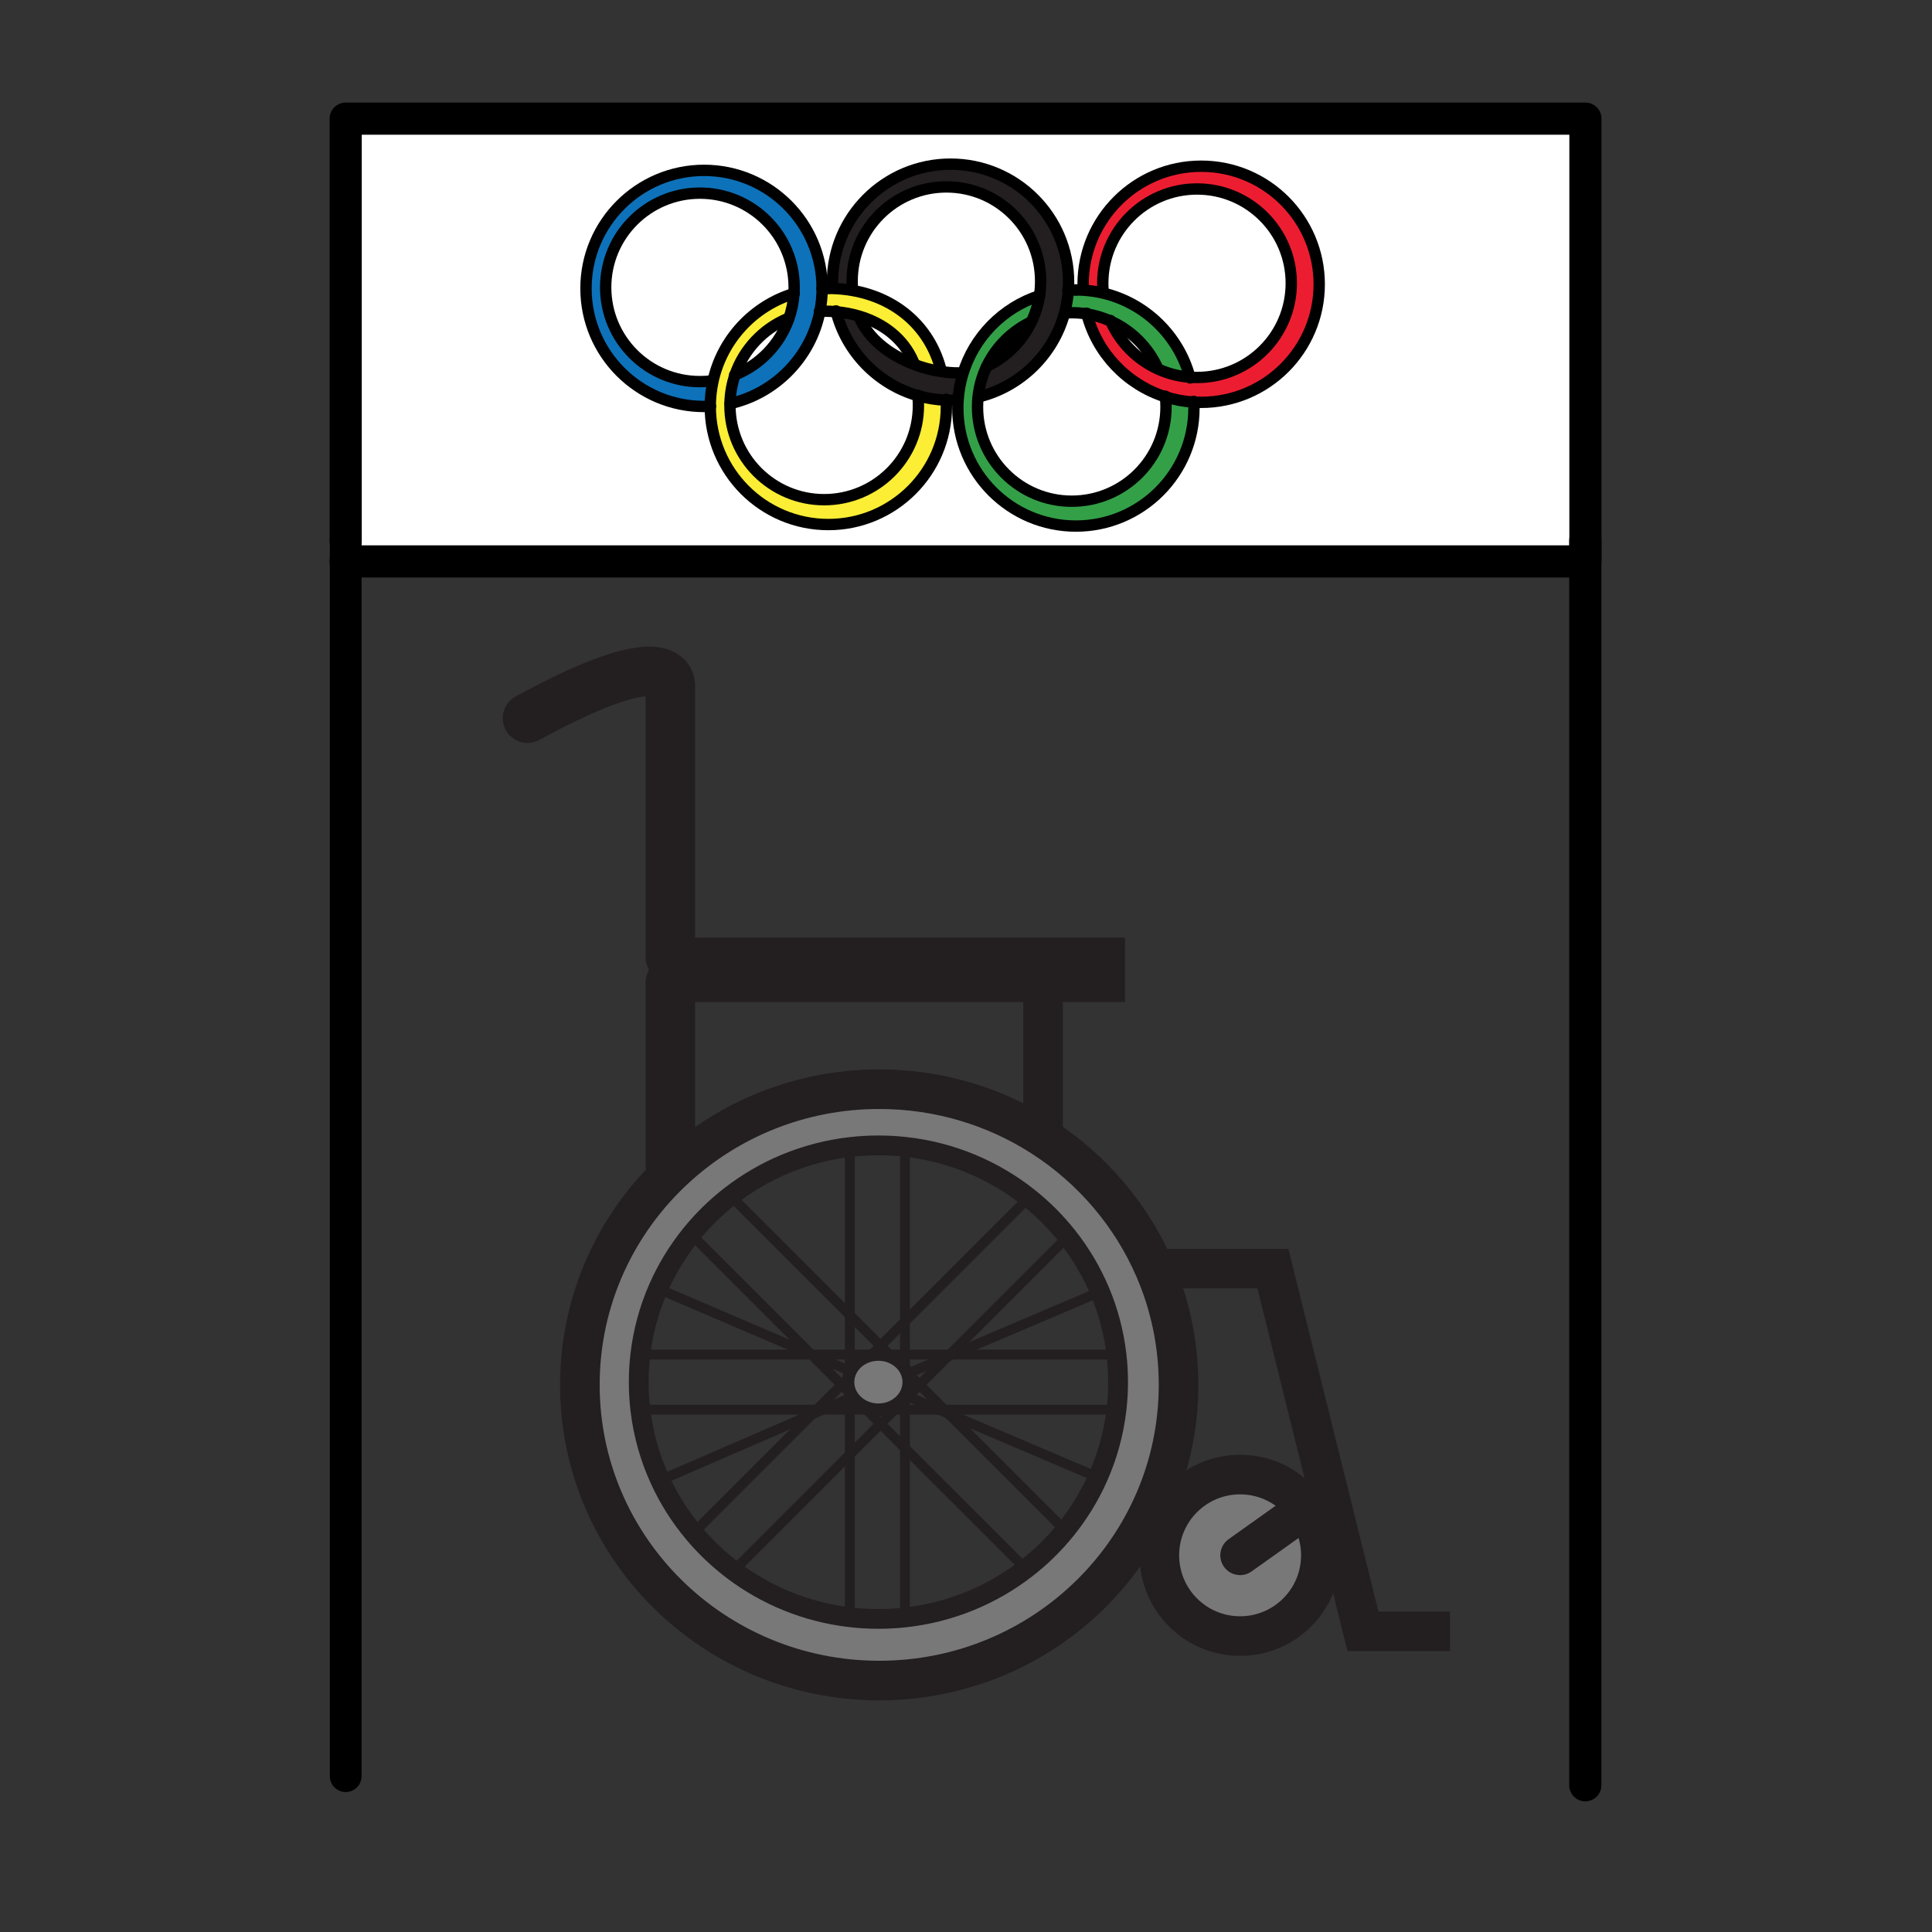 <?xml version="1.0" encoding="iso-8859-1"?>
<!-- Generator: Adobe Illustrator 12.0.1, SVG Export Plug-In . SVG Version: 6.00 Build 51448)  -->
<!DOCTYPE svg PUBLIC "-//W3C//DTD SVG 1.1//EN" "http://www.w3.org/Graphics/SVG/1.1/DTD/svg11.dtd">
<svg  version="1.1" id="Layer_1" xmlns="http://www.w3.org/2000/svg" xmlns:xlink="http://www.w3.org/1999/xlink" width="850.89" height="850.89"
	 viewBox="0 0 850.89 850.89" style="overflow:visible;enable-background:new 0 0 850.89 850.89;" xml:space="preserve">
<rect x="0" y="0" width="850.89" height="850.89" fill="#333333" stroke="none"/>
<g>
	<g id="XMLID_1_">
		<g>
			<path style="fill:#FBEE34;" d="M368.28,137.3c-1.74-0.17-3.51-0.25-5.29-0.25c-0.64,0-1.26,0.02-1.89,0.05
				c0.64-3.24,0.98-6.58,0.98-10.01c0.9-0.05,1.81-0.07,2.73-0.07c0.63,0,1.25,0.01,1.87,0.03c2.98,0.08,5.89,0.37,8.71,0.87
				c19.01,3.3,33.77,15.6,38.86,34.33l-0.2,1.33c-4.12-0.66-8.25-1.8-12.19-3.36v-0.01l0.39-0.96
				c-4.37-10.14-13.18-16.82-23.82-20.02C375.19,138.26,371.78,137.62,368.28,137.3z"/>
			<path style="fill:#231F20;" d="M470.51,127.81c-0.229,3.43-0.79,6.77-1.649,9.99c-4.91,18.26-19.511,32.56-37.96,37.02
				l-0.141-0.01c0.5-4.78,1.811-9.31,3.8-13.46c8.591-4.06,15.551-10.99,19.66-19.55c1.74-3.6,2.971-7.49,3.601-11.58
				c0.319-2.08,0.489-4.22,0.489-6.39c0-22.93-18.579-41.51-41.5-41.51c-22.93,0-41.51,18.58-41.51,41.51
				c0,1.22,0.06,2.43,0.16,3.63l-0.07,0.46c-2.82-0.5-5.73-0.79-8.71-0.87l0.01-0.49c-0.04-0.76-0.05-1.51-0.05-2.27
				c0-28.72,23.27-52,51.99-52s52,23.28,52,52C470.63,125.47,470.59,126.64,470.51,127.81z"/>
			<path style="fill:#FFFFFF;" d="M698.2,247.25H152.25v-9v-186h546v195H698.2z M581.01,125.2c0-28.72-23.279-52-52-52
				c-28.72,0-51.99,23.28-51.99,52l-0.14,2.59c-1-0.06-2.01-0.09-3.03-0.09c-1.119,0-2.239,0.04-3.34,0.11
				c0.08-1.17,0.12-2.34,0.12-3.52c0-28.72-23.28-52-52-52s-51.99,23.28-51.99,52c0,0.76,0.01,1.51,0.05,2.27l-0.01,0.49
				c-0.62-0.02-1.24-0.03-1.87-0.03c-0.92,0-1.83,0.02-2.73,0.07c0-0.02,0-0.05,0-0.07c0-28.72-23.29-51.99-52-51.99
				c-28.72,0-52,23.27-52,51.99s23.28,52,52,52c0.92,0,1.83-0.02,2.74-0.08c0,0.03,0,0.05,0,0.08c0,28.72,23.27,52,51.99,52
				c28.72,0,52-23.28,52-52c0-0.93-0.02-1.86-0.08-2.78c0.63,0.03,1.26,0.04,1.9,0.04c1.12,0,2.21-0.03,3.31-0.1h0.03
				c-0.08,1.16-0.12,2.33-0.12,3.51c0,28.72,23.28,52,52,52c28.71,0,51.99-23.28,51.99-52c0-0.86-0.02-1.73-0.07-2.59
				c1.07,0.07,2.15,0.1,3.24,0.1C557.73,177.2,581.01,153.91,581.01,125.2z"/>
			<path style="fill:#ED1D31;" d="M513.29,174.78c-16.95-5.37-30.14-19.2-34.62-36.52c3.69,0.59,7.21,1.68,10.51,3.18
				c4.09,9.29,11.48,16.8,20.7,21.03c4.37,2.01,9.14,3.29,14.17,3.66c1.04,0.08,2.08,0.12,3.141,0.12
				c22.92,0,41.51-18.58,41.51-41.51c0-22.92-18.59-41.51-41.51-41.51c-22.931,0-41.511,18.59-41.511,41.51
				c0,1.37,0.07,2.72,0.2,4.06l-0.06,0.28c-2.891-0.68-5.88-1.12-8.94-1.29l0.14-2.59c0-28.72,23.271-52,51.99-52
				c28.721,0,52,23.28,52,52c0,28.71-23.279,52-52,52c-1.09,0-2.17-0.03-3.24-0.1C521.44,176.83,517.26,176.04,513.29,174.78z"/>
			<path style="fill:#FFFFFF;" d="M527.19,83.23c22.92,0,41.51,18.59,41.51,41.51c0,22.93-18.59,41.51-41.51,41.51
				c-1.061,0-2.101-0.04-3.141-0.12c-4.93-18.34-19.66-32.67-38.229-37.05l0.06-0.28c-0.13-1.34-0.2-2.69-0.2-4.06
				C485.68,101.82,504.26,83.23,527.19,83.23z"/>
			<path style="fill:#33A048;" d="M434.56,161.35c-1.989,4.15-3.3,8.68-3.8,13.46c-0.16,1.45-0.24,2.93-0.24,4.43
				c0,22.92,18.58,41.5,41.5,41.5c22.931,0,41.511-18.58,41.511-41.5c0-1.51-0.08-2.99-0.24-4.46c3.97,1.26,8.15,2.05,12.479,2.32
				c0.051,0.86,0.07,1.73,0.07,2.59c0,28.72-23.28,52-51.99,52c-28.72,0-52-23.28-52-52c0-1.18,0.04-2.35,0.12-3.51
				c0.26-3.94,0.96-7.75,2.05-11.4c4.89-16.35,17.61-29.32,33.8-34.56c-0.63,4.09-1.86,7.98-3.601,11.58l-0.069-0.03
				C445.59,145.86,438.65,152.8,434.56,161.35z"/>
			<path style="fill:#FFFFFF;" d="M513.29,174.78c0.16,1.47,0.24,2.95,0.24,4.46c0,22.92-18.58,41.5-41.511,41.5
				c-22.92,0-41.5-18.58-41.5-41.5c0-1.5,0.08-2.98,0.24-4.43l0.141,0.01c18.449-4.46,33.05-18.76,37.96-37.02l0.14,0.04
				c1-0.07,2.01-0.11,3.02-0.11c2.261,0,4.48,0.18,6.65,0.53C483.15,155.58,496.34,169.41,513.29,174.78z"/>
			<path style="fill:#33A048;" d="M489.18,141.44c-3.3-1.5-6.819-2.59-10.51-3.18c-2.17-0.35-4.39-0.53-6.65-0.53
				c-1.01,0-2.02,0.04-3.02,0.11l-0.14-0.04c0.859-3.22,1.42-6.56,1.649-9.99c1.101-0.07,2.221-0.11,3.34-0.11
				c1.021,0,2.03,0.03,3.03,0.09c3.061,0.17,6.05,0.61,8.94,1.29c18.569,4.38,33.3,18.71,38.229,37.05
				c-5.03-0.37-9.8-1.65-14.17-3.66l0.061-0.13C505.82,153.09,498.4,145.62,489.18,141.44z"/>
			<path style="fill:#FFFFFF;" d="M509.94,162.34l-0.061,0.13c-9.22-4.23-16.61-11.74-20.7-21.03
				C498.4,145.62,505.82,153.09,509.94,162.34z"/>
			<path style="fill:#FFFFFF;" d="M458.31,123.83c0,2.17-0.17,4.31-0.489,6.39c-16.19,5.24-28.91,18.21-33.8,34.56l-1.77-0.53
				c-2.69,0-5.44-0.23-8.2-0.67l0.2-1.33c-5.09-18.73-19.85-31.03-38.86-34.33l0.07-0.46c-0.1-1.2-0.16-2.41-0.16-3.63
				c0-22.93,18.58-41.51,41.51-41.51C439.73,82.32,458.31,100.9,458.31,123.83z"/>
			<path style="fill:#FFFFFF;" d="M454.15,141.77l0.069,0.03c-4.109,8.56-11.069,15.49-19.66,19.55
				C438.65,152.8,445.59,145.86,454.15,141.77z"/>
			<path style="fill:#231F20;" d="M404.27,174.27c-17.61-5.05-31.4-19.16-35.99-36.97c3.5,0.32,6.91,0.96,10.15,1.93l-0.08,0.24
				c3.8,9.34,12.97,16.57,23.51,20.74v0.01c3.94,1.56,8.07,2.7,12.19,3.36c2.76,0.44,5.51,0.67,8.2,0.67l1.77,0.53
				c-1.09,3.65-1.79,7.46-2.05,11.4h-0.03c-1.1,0.07-2.19,0.1-3.31,0.1c-0.64,0-1.27-0.01-1.9-0.04
				C412.42,176.09,408.24,175.41,404.27,174.27z"/>
			<path style="fill:#FBEE34;" d="M323.72,165.09c-1.37,3.98-2.15,8.24-2.22,12.67c-0.02,0.26-0.02,0.53-0.02,0.8
				c0,22.93,18.58,41.51,41.51,41.51c22.92,0,41.5-18.58,41.5-41.51c0-1.45-0.07-2.88-0.22-4.29c3.97,1.14,8.15,1.82,12.46,1.97
				c0.06,0.92,0.08,1.85,0.08,2.78c0,28.72-23.28,52-52,52c-28.72,0-51.99-23.28-51.99-52c0-0.03,0-0.05,0-0.08
				c0.01-3.78,0.41-7.47,1.19-11.02c4-18.44,17.79-33.23,35.65-38.65c-0.24,3.92-1.03,7.68-2.29,11.23l-0.54-0.18
				C336.03,144.89,327.55,153.91,323.72,165.09z"/>
			<path style="fill:#FFFFFF;" d="M404.27,174.27c0.15,1.41,0.22,2.84,0.22,4.29c0,22.93-18.58,41.51-41.5,41.51
				c-22.93,0-41.51-18.58-41.51-41.51c0-0.27,0-0.54,0.02-0.8h0.02c19.98-4.49,35.62-20.48,39.58-40.66
				c0.63-0.03,1.25-0.05,1.89-0.05c1.78,0,3.55,0.08,5.29,0.25C372.87,155.11,386.66,169.22,404.27,174.27z"/>
			<path style="fill:#FFFFFF;" d="M402.25,159.25l-0.39,0.96c-10.54-4.17-19.71-11.4-23.51-20.74l0.08-0.24
				C389.07,142.43,397.88,149.11,402.25,159.25z"/>
			<path style="fill:#0D72BA;" d="M361.1,137.1c-3.96,20.18-19.6,36.17-39.58,40.66h-0.02c0.07-4.43,0.85-8.69,2.22-12.67
				c10.99-4.41,19.65-13.39,23.65-24.59c1.26-3.55,2.05-7.31,2.29-11.23c0.07-0.9,0.1-1.8,0.1-2.71c0-22.92-18.58-41.5-41.51-41.5
				c-22.92,0-41.5,18.58-41.5,41.5c0,22.93,18.58,41.51,41.5,41.51c1.72,0,3.41-0.1,5.07-0.3l0.69,0.15
				c-0.78,3.55-1.18,7.24-1.19,11.02c-0.91,0.06-1.82,0.08-2.74,0.08c-28.72,0-52-23.28-52-52s23.28-51.99,52-51.99
				c28.71,0,52,23.27,52,51.99c0,0.02,0,0.05,0,0.07C362.08,130.52,361.74,133.86,361.1,137.1z"/>
			<path style="fill:#FFFFFF;" d="M349.76,126.56c0,0.91-0.03,1.81-0.1,2.71c-17.86,5.42-31.65,20.21-35.65,38.65l-0.69-0.15
				c-1.66,0.2-3.35,0.3-5.07,0.3c-22.92,0-41.5-18.58-41.5-41.51c0-22.92,18.58-41.5,41.5-41.5
				C331.18,85.06,349.76,103.64,349.76,126.56z"/>
			<path style="fill:#FFFFFF;" d="M346.83,140.32l0.54,0.18c-4,11.2-12.66,20.18-23.65,24.59
				C327.55,153.91,336.03,144.89,346.83,140.32z"/>
		</g>
		<g>
			<path style="fill:none;stroke:#000000;stroke-width:5;stroke-linecap:round;stroke-linejoin:round;" d="M362.08,127.02
				c0,0.02,0,0.05,0,0.07c0,3.43-0.34,6.77-0.98,10.01c-3.96,20.18-19.6,36.17-39.58,40.66"/>
			<path style="fill:none;stroke:#000000;stroke-width:5;stroke-linecap:round;stroke-linejoin:round;" d="M312.92,178.94
				c-0.03,0-0.07,0-0.1,0c-0.91,0.06-1.82,0.08-2.74,0.08c-28.72,0-52-23.28-52-52s23.28-51.99,52-51.99c28.71,0,52,23.27,52,51.99"
				/>
			<path style="fill:none;stroke:#000000;stroke-width:5;stroke-linecap:round;stroke-linejoin:round;" d="M313.32,167.77
				c-1.66,0.2-3.35,0.3-5.07,0.3c-22.92,0-41.5-18.58-41.5-41.51c0-22.92,18.58-41.5,41.5-41.5c22.93,0,41.51,18.58,41.51,41.5
				c0,0.91-0.03,1.81-0.1,2.71c-0.24,3.92-1.03,7.68-2.29,11.23c-4,11.2-12.66,20.18-23.65,24.59c-0.06,0.03-0.12,0.06-0.18,0.08"/>
			<path style="fill:none;stroke:#000000;stroke-width:5;stroke-linecap:round;stroke-linejoin:round;" d="M416.71,175.86
				c0.01,0.13,0.02,0.25,0.02,0.38c0.06,0.92,0.08,1.85,0.08,2.78c0,28.72-23.28,52-52,52c-28.72,0-51.99-23.28-51.99-52
				c0-0.03,0-0.05,0-0.08c0.01-3.78,0.41-7.47,1.19-11.02c4-18.44,17.79-33.23,35.65-38.65c0.04-0.02,0.08-0.03,0.12-0.04"/>
			<path style="fill:none;stroke:#000000;stroke-width:5;stroke-linecap:round;stroke-linejoin:round;" d="M364.81,127.02
				c0.63,0,1.25,0.01,1.87,0.03c2.98,0.08,5.89,0.37,8.71,0.87c19.01,3.3,33.77,15.6,38.86,34.33"/>
			<path style="fill:none;stroke:#000000;stroke-width:5;stroke-linecap:round;stroke-linejoin:round;" d="M362.08,127.09
				c0.9-0.05,1.81-0.07,2.73-0.07"/>
			<path style="fill:none;stroke:#000000;stroke-width:5;stroke-linecap:round;stroke-linejoin:round;" d="M404.25,174.05
				c0.01,0.07,0.02,0.15,0.02,0.22c0.15,1.41,0.22,2.84,0.22,4.29c0,22.93-18.58,41.51-41.5,41.51c-22.93,0-41.51-18.58-41.51-41.51
				c0-0.27,0-0.54,0.02-0.8c0.07-4.43,0.85-8.69,2.22-12.67c3.83-11.18,12.31-20.2,23.11-24.77"/>
			<path style="fill:none;stroke:#000000;stroke-width:5;stroke-linecap:round;stroke-linejoin:round;" d="M360.88,137.11
				c0.07,0,0.15-0.01,0.22-0.01c0.63-0.03,1.25-0.05,1.89-0.05c1.78,0,3.55,0.08,5.29,0.25c3.5,0.32,6.91,0.96,10.15,1.93
				c10.64,3.2,19.45,9.88,23.82,20.02"/>
			<path style="fill:none;stroke:#000000;stroke-width:5;stroke-linecap:round;stroke-linejoin:round;" d="M421.94,176.18
				c-1.1,0.07-2.19,0.1-3.31,0.1c-0.64,0-1.27-0.01-1.9-0.04c-4.31-0.15-8.49-0.83-12.46-1.97c-17.61-5.05-31.4-19.16-35.99-36.97
				c-0.04-0.12-0.07-0.25-0.1-0.37"/>
			<path style="fill:none;stroke:#000000;stroke-width:5;stroke-linecap:round;stroke-linejoin:round;" d="M366.69,126.56
				c-0.04-0.76-0.05-1.51-0.05-2.27c0-28.72,23.27-52,51.99-52s52,23.28,52,52c0,1.18-0.04,2.35-0.12,3.52
				c-0.229,3.43-0.79,6.77-1.649,9.99c-4.91,18.26-19.511,32.56-37.96,37.02"/>
			<path style="fill:none;stroke:#000000;stroke-width:5;stroke-linecap:round;stroke-linejoin:round;" d="M422.25,164.25
				c-2.69,0-5.44-0.23-8.2-0.67c-4.12-0.66-8.25-1.8-12.19-3.36v-0.01c-10.54-4.17-19.71-11.4-23.51-20.74"/>
			<path style="fill:none;stroke:#000000;stroke-width:5;stroke-linecap:round;stroke-linejoin:round;" d="M375.46,127.46
				c-0.1-1.2-0.16-2.41-0.16-3.63c0-22.93,18.58-41.51,41.51-41.51c22.92,0,41.5,18.58,41.5,41.51c0,2.17-0.17,4.31-0.489,6.39
				c-0.63,4.09-1.86,7.98-3.601,11.58c-4.109,8.56-11.069,15.49-19.66,19.55l-0.01,0.01"/>
			<path style="fill:none;stroke:#000000;stroke-width:5;stroke-linecap:round;stroke-linejoin:round;" d="M525.76,176.78
				c0.01,0.11,0.01,0.21,0.01,0.32c0.051,0.86,0.07,1.73,0.07,2.59c0,28.72-23.28,52-51.99,52c-28.72,0-52-23.28-52-52
				c0-1.18,0.04-2.35,0.12-3.51c0.26-3.94,0.96-7.75,2.05-11.4c4.89-16.35,17.61-29.32,33.8-34.56c0.029-0.01,0.05-0.02,0.08-0.03"
				/>
			<path style="fill:none;stroke:#000000;stroke-width:5;stroke-linecap:round;stroke-linejoin:round;" d="M473.85,127.7
				c1.021,0,2.03,0.03,3.03,0.09c3.061,0.17,6.05,0.61,8.94,1.29c18.569,4.38,33.3,18.71,38.229,37.05
				c0.03,0.11,0.061,0.21,0.09,0.32"/>
			<path style="fill:none;stroke:#000000;stroke-width:5;stroke-linecap:round;stroke-linejoin:round;" d="M470.3,127.82
				c0.07,0,0.141-0.01,0.21-0.01c1.101-0.07,2.221-0.11,3.34-0.11"/>
			<path style="fill:none;stroke:#000000;stroke-width:5;stroke-linecap:round;stroke-linejoin:round;" d="M513.26,174.49
				c0.01,0.1,0.021,0.19,0.03,0.29c0.16,1.47,0.24,2.95,0.24,4.46c0,22.92-18.58,41.5-41.511,41.5c-22.92,0-41.5-18.58-41.5-41.5
				c0-1.5,0.08-2.98,0.24-4.43c0.5-4.78,1.811-9.31,3.8-13.46c4.091-8.55,11.03-15.49,19.591-19.58"/>
			<path style="fill:none;stroke:#000000;stroke-width:5;stroke-linecap:round;stroke-linejoin:round;" d="M469,137.84
				c1-0.07,2.01-0.11,3.02-0.11c2.261,0,4.48,0.18,6.65,0.53c3.69,0.59,7.21,1.68,10.51,3.18c9.221,4.18,16.641,11.65,20.761,20.9"
				/>
			<path style="fill:none;stroke:#000000;stroke-width:5;stroke-linecap:round;stroke-linejoin:round;" d="M477.02,125.2
				c0-28.72,23.271-52,51.99-52c28.721,0,52,23.28,52,52c0,28.71-23.279,52-52,52c-1.09,0-2.17-0.03-3.24-0.1
				c-4.329-0.27-8.51-1.06-12.479-2.32c-16.95-5.37-30.14-19.2-34.62-36.52c-0.03-0.11-0.06-0.22-0.09-0.33"/>
			<path style="fill:none;stroke:#000000;stroke-width:5;stroke-linecap:round;stroke-linejoin:round;" d="M485.88,128.8
				c-0.13-1.34-0.2-2.69-0.2-4.06c0-22.92,18.58-41.51,41.511-41.51c22.92,0,41.51,18.59,41.51,41.51
				c0,22.93-18.59,41.51-41.51,41.51c-1.061,0-2.101-0.04-3.141-0.12c-5.03-0.37-9.8-1.65-14.17-3.66
				c-9.22-4.23-16.61-11.74-20.7-21.03c-0.05-0.1-0.1-0.21-0.14-0.31"/>
			<polyline style="fill:none;stroke:#000000;stroke-width:14.156;stroke-linecap:round;stroke-linejoin:round;" points="
				152.25,238.25 152.25,52.25 698.25,52.25 698.25,247.25 698.2,247.25 152.25,247.25 			"/>
			<polyline style="fill:none;stroke:#000000;stroke-width:14;stroke-linecap:round;stroke-linejoin:round;" points="152.25,238.25 
				152.25,247.25 152.25,782.25 			"/>
			<polyline style="fill:none;stroke:#000000;stroke-width:14.182;stroke-linecap:round;stroke-linejoin:round;" points="
				698.2,238.25 698.2,247.25 698.2,786.25 			"/>
		</g>
	</g>
</g>
<rect x="0.25" y="0.25" style="fill:none;" width="850.394" height="850.394"/>
<g id="XMLID_3_">
	<g>
		<path style="fill:#797878;" d="M575.149,664.36c4.142,5.824,6.583,12.937,6.583,20.629c0,19.645-15.92,35.564-35.564,35.564
			c-19.639,0-35.564-15.92-35.564-35.564s15.926-35.564,35.564-35.564C558.12,649.425,568.696,655.323,575.149,664.36z"/>
		<path style="fill:#797878;" d="M459.386,500.925c21.613,13.989,38.811,34.082,49.087,57.801
			c6.814,15.714,10.582,33.017,10.582,51.191c0,71.915-59.021,130.232-131.832,130.232c-72.817,0-131.838-58.317-131.838-130.232
			c0-37.639,16.169-71.553,42.023-95.327c23.544-21.644,55.116-34.886,89.815-34.886
			C413.862,479.704,438.651,487.509,459.386,500.925z M282.017,596.582c-0.467,3.98-0.71,8.022-0.71,12.127
			c0,4.11,0.243,8.159,0.71,12.146c1.29,10.969,4.298,21.414,8.757,31.074c3.868,8.377,8.826,16.163,14.693,23.176
			c5.195,6.21,11.105,11.815,17.608,16.692c14.475,10.863,31.877,18.119,50.837,20.411c4.248,0.517,8.57,0.778,12.961,0.778
			c3.942,0,7.842-0.212,11.672-0.629c19.925-2.167,38.188-9.816,53.198-21.389c6.439-4.958,12.276-10.639,17.39-16.917
			c5.78-7.094,10.645-14.948,14.4-23.388c4.136-9.286,6.938-19.271,8.172-29.734c0.479-4.005,0.723-8.085,0.723-12.221
			c0-4.13-0.243-8.196-0.717-12.201c-1.14-9.654-3.612-18.91-7.243-27.574c-3.65-8.744-8.478-16.885-14.282-24.241
			c-5.014-6.365-10.77-12.14-17.122-17.197c-15.254-12.146-34.001-20.187-54.519-22.416c-3.83-0.417-7.729-0.629-11.672-0.629
			c-4.26,0-8.465,0.249-12.594,0.735c-19.688,2.311-37.707,9.972-52.531,21.463c-6.428,4.982-12.251,10.676-17.346,16.973
			c-5.88,7.256-10.8,15.31-14.562,23.961C285.891,576.657,283.207,586.398,282.017,596.582z"/>
		<path style="fill:#797878;" d="M398.546,602.848c0.424,0.698,0.779,1.439,1.046,2.212c0.399,1.151,0.617,2.379,0.617,3.655
			c0,6.696-5.979,12.14-13.348,12.14c-4.758,0-8.938-2.273-11.292-5.687c-0.23-0.324-0.442-0.66-0.629-1.003
			c-0.909-1.638-1.42-3.488-1.42-5.45c0-0.616,0.05-1.227,0.149-1.818c0.168-1.04,0.486-2.037,0.928-2.971
			c2.049-4.323,6.764-7.344,12.264-7.344C391.888,596.582,396.273,599.111,398.546,602.848z"/>
	</g>
	<g>
		<path style="fill:none;stroke:#231F20;stroke-width:17.44;" d="M508.473,558.726c6.814,15.714,10.582,33.017,10.582,51.191
			c0,71.915-59.021,130.232-131.832,130.232c-72.817,0-131.838-58.317-131.838-130.232c0-37.639,16.169-71.553,42.023-95.327
			c23.544-21.644,55.116-34.886,89.815-34.886c26.639,0,51.429,7.805,72.163,21.221
			C480.999,514.914,498.196,535.007,508.473,558.726z"/>
		<path style="fill:none;stroke:#231F20;stroke-width:8.72;" d="M491.712,596.508c0.474,4.005,0.717,8.071,0.717,12.201
			c0,4.136-0.243,8.216-0.723,12.221c-1.233,10.464-4.036,20.448-8.172,29.734c-3.756,8.439-8.62,16.294-14.4,23.388
			c-5.113,6.278-10.95,11.959-17.39,16.917c-15.011,11.572-33.273,19.222-53.198,21.389c-3.83,0.417-7.729,0.629-11.672,0.629
			c-4.391,0-8.714-0.262-12.961-0.778c-18.96-2.292-36.362-9.548-50.837-20.411c-6.502-4.877-12.413-10.482-17.608-16.692
			c-5.867-7.013-10.825-14.799-14.693-23.176c-4.459-9.66-7.468-20.105-8.757-31.074c-0.467-3.986-0.71-8.035-0.71-12.146
			c0-4.104,0.243-8.146,0.71-12.127c1.189-10.184,3.874-19.925,7.823-29c3.762-8.651,8.682-16.705,14.562-23.961
			c5.095-6.297,10.918-11.99,17.346-16.973c14.824-11.491,32.843-19.152,52.531-21.463c4.129-0.486,8.334-0.735,12.594-0.735
			c3.942,0,7.842,0.212,11.672,0.629c20.517,2.229,39.265,10.271,54.519,22.416c6.353,5.058,12.108,10.832,17.122,17.197
			c5.805,7.356,10.632,15.497,14.282,24.241C488.1,577.598,490.572,586.854,491.712,596.508z"/>
		<polyline style="fill:none;stroke:#231F20;stroke-width:4.36;" points="280.909,596.582 282.017,596.582 357.357,596.582 
			357.513,596.582 374.28,596.582 383.984,596.582 386.861,596.582 391.676,596.582 398.546,596.582 418.297,596.582 
			419.505,596.582 491.083,596.582 		"/>
		<polyline style="fill:none;stroke:#231F20;stroke-width:4.36;" points="280.909,620.854 282.017,620.854 359.711,620.854 
			362.452,620.854 374.28,620.854 381.617,620.854 386.861,620.854 394.018,620.854 398.546,620.854 413.495,620.854 
			415.949,620.854 491.083,620.854 		"/>
		<polyline style="fill:none;stroke:#231F20;stroke-width:4.36;" points="374.28,602.449 374.28,596.582 374.28,579.186 
			374.28,505.186 374.28,504.524 		"/>
		<polyline style="fill:none;stroke:#231F20;stroke-width:4.36;" points="374.28,709.219 374.28,640.593 374.28,620.854 
			374.28,617.005 		"/>
		<polyline style="fill:none;stroke:#231F20;stroke-width:4.36;" points="398.546,603.72 398.546,602.848 398.546,596.582 
			398.546,582.02 398.546,505.079 398.546,504.524 		"/>
		<polyline style="fill:none;stroke:#231F20;stroke-width:4.36;" points="398.546,714.693 398.546,712.357 398.546,637.783 
			398.546,620.854 398.546,616.333 398.546,615.778 		"/>
		<polyline style="fill:none;stroke:#231F20;stroke-width:4.36;" points="470.174,544.705 418.297,596.582 417.4,597.479 
			404.986,609.893 399.835,615.037 398.546,616.333 394.018,620.854 387.821,627.059 374.28,640.593 323.082,691.791 		"/>
		<polyline style="fill:none;stroke:#231F20;stroke-width:4.36;" points="374.28,606.286 373.669,606.896 370.673,609.893 
			359.711,620.854 357.619,622.947 305.467,675.104 		"/>
		<polyline style="fill:none;stroke:#231F20;stroke-width:4.36;" points="453.064,527.495 398.546,582.02 387.827,592.732 
			383.984,596.582 		"/>
		<polyline style="fill:none;stroke:#231F20;stroke-width:4.36;" points="381.617,620.854 387.821,627.059 398.546,637.783 
			451.725,690.95 		"/>
		<polyline style="fill:none;stroke:#231F20;stroke-width:4.36;" points="304.415,543.634 357.245,596.464 357.357,596.582 
			370.673,609.893 374.94,614.165 374.959,614.184 		"/>
		<polyline style="fill:none;stroke:#231F20;stroke-width:4.36;" points="400.751,605.657 404.986,609.893 415.949,620.854 
			417.761,622.667 469.128,674.046 		"/>
		<polyline style="fill:none;stroke:#231F20;stroke-width:4.36;" points="321.768,526.674 374.28,579.186 387.827,592.732 
			391.676,596.582 		"/>
		<polyline style="fill:none;stroke:#231F20;stroke-width:4.36;" points="399.829,615.037 399.835,615.037 413.495,620.854 
			417.761,622.667 483.521,650.658 		"/>
		<polyline style="fill:none;stroke:#231F20;stroke-width:4.36;" points="289.846,567.582 357.245,596.464 357.513,596.582 
			374.298,603.776 		"/>
		<polyline style="fill:none;stroke:#231F20;stroke-width:4.36;" points="375.569,615.168 362.452,620.854 357.619,622.947 
			290.781,651.922 		"/>
		<polyline style="fill:none;stroke:#231F20;stroke-width:4.36;" points="484.456,568.94 419.505,596.582 417.4,597.479 
			399.592,605.06 399.586,605.06 		"/>
		<path style="fill:none;stroke:#231F20;stroke-width:5.472;" d="M399.592,605.06c0.399,1.151,0.617,2.379,0.617,3.655
			c0,6.696-5.979,12.14-13.348,12.14c-4.758,0-8.938-2.273-11.292-5.687c-0.23-0.324-0.442-0.66-0.629-1.003
			c-0.909-1.638-1.42-3.488-1.42-5.45c0-0.616,0.05-1.227,0.149-1.818c0.168-1.04,0.486-2.037,0.928-2.971
			c2.049-4.323,6.764-7.344,12.264-7.344c5.026,0,9.412,2.529,11.685,6.266C398.97,603.546,399.325,604.287,399.592,605.06z"/>
		<path style="fill:none;stroke:#231F20;stroke-width:21.8;stroke-linecap:round;stroke-linejoin:round;" d="M295.24,421.63
			V302.622c0,0,3.419-22.566-62.92,13.684"/>
		
			<line style="fill:none;stroke:#231F20;stroke-width:21.8;stroke-linecap:round;stroke-linejoin:round;" x1="295.24" y1="513.114" x2="295.24" y2="432.573"/>
		<polyline style="fill:none;stroke:#231F20;stroke-width:17.44;" points="508.473,558.726 560.611,558.726 585.09,657.285 
			600.281,718.468 638.58,718.468 		"/>
		<polygon style="fill:none;stroke:#231F20;stroke-width:17.44;" points="295.24,421.63 486.748,421.63 486.748,432.573 
			459.386,432.573 295.24,432.573 		"/>
		<polyline style="fill:none;stroke:#231F20;stroke-width:17.44;" points="459.386,432.573 459.386,500.925 459.386,500.956 		"/>
		<path style="fill:none;stroke:#231F20;stroke-width:17.44;" d="M581.732,684.989c0,19.645-15.92,35.564-35.564,35.564
			c-19.639,0-35.564-15.92-35.564-35.564s15.926-35.564,35.564-35.564c11.952,0,22.528,5.898,28.981,14.936
			C579.291,670.185,581.732,677.297,581.732,684.989z"/>
		<polyline style="fill:none;stroke:#231F20;stroke-width:17.44;stroke-linecap:round;stroke-linejoin:round;" points="
			546.168,684.989 575.149,664.36 585.09,657.285 		"/>
	</g>
</g>
</svg>
